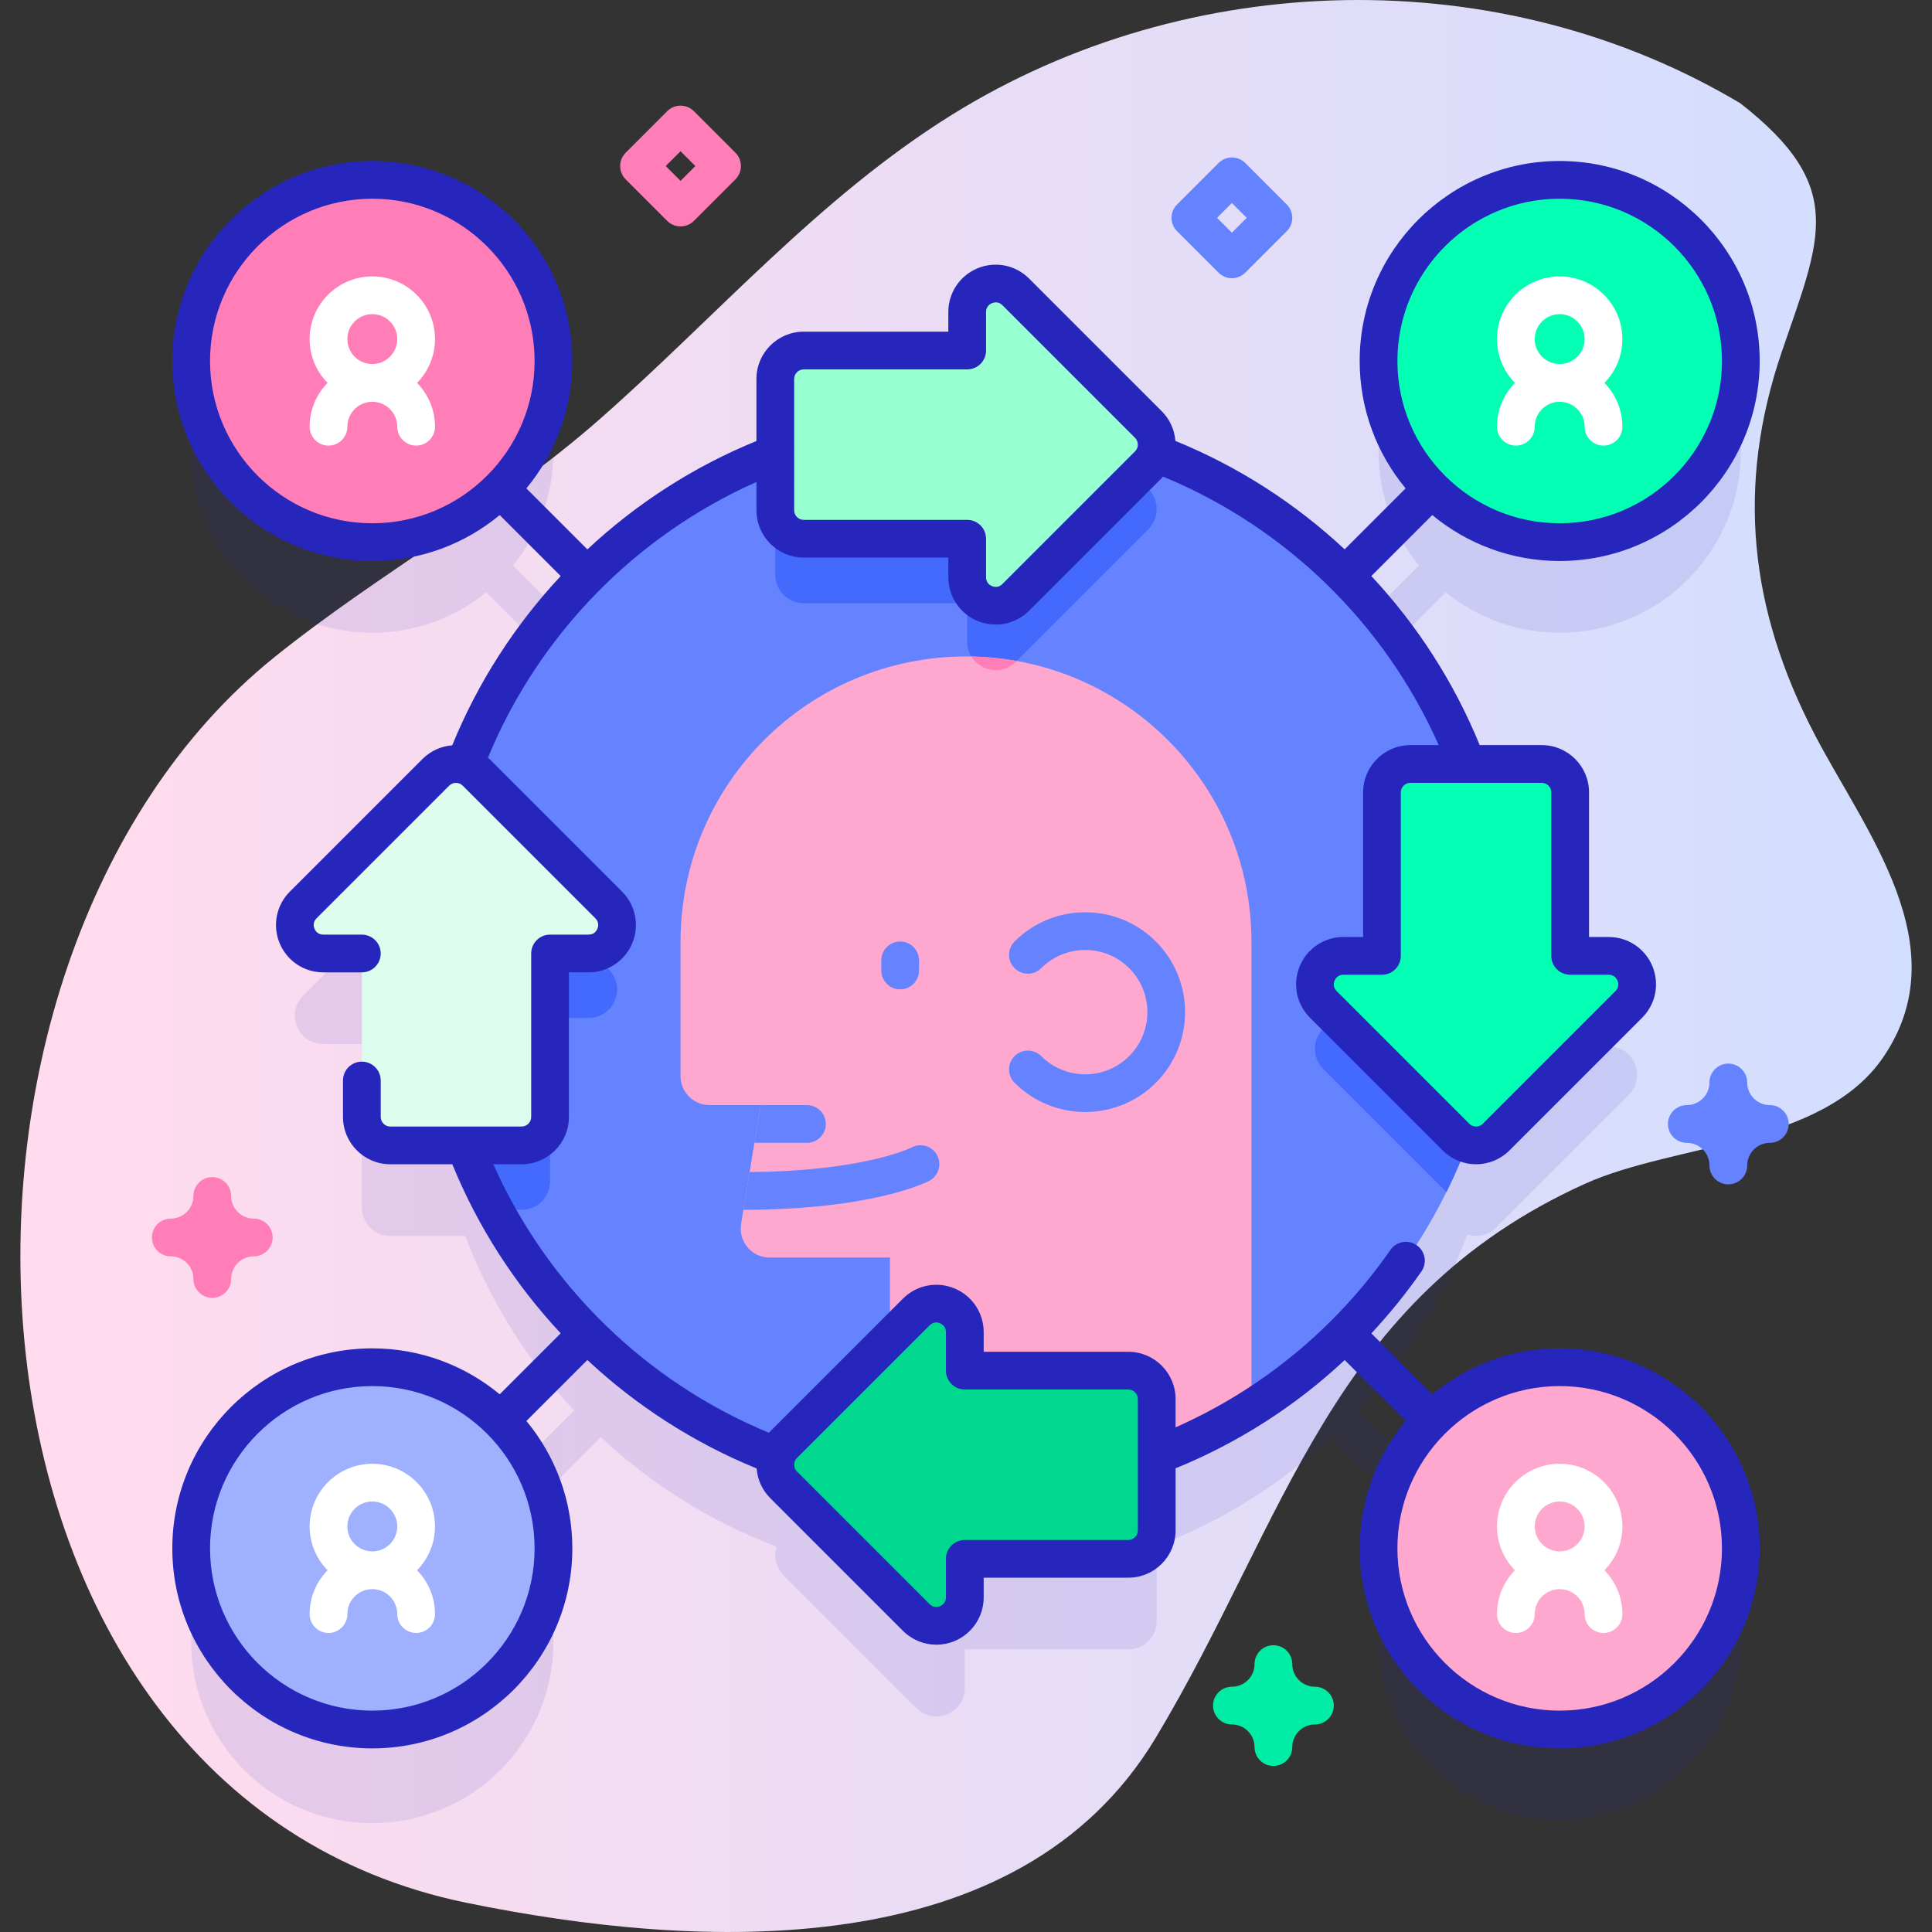 <?xml version="1.0" encoding="iso-8859-1"?>
<!-- Generator: Adobe Illustrator 23.0.3, SVG Export Plug-In . SVG Version: 6.00 Build 0)  -->
<svg version="1.1" id="Capa_1" xmlns="http://www.w3.org/2000/svg" xmlns:xlink="http://www.w3.org/1999/xlink" x="0px" y="0px"
	 viewBox="0 0 512 512" style="enable-background:new 0 0 512 512;" xml:space="preserve">
<rect x="0" y="0" width="512" height="512" fill="#333333" stroke="none"/>
<g>
	<g>
		<g>
			<linearGradient id="SVGID_1_" gradientUnits="userSpaceOnUse" x1="5.399" y1="256" x2="506.601" y2="256">
				<stop  offset="0.049" style="stop-color:#FFDBED"/>
				<stop  offset="0.999" style="stop-color:#D2DEFF"/>
			</linearGradient>
			<path style="fill:url(#SVGID_1_);" d="M461.173,27.352c-63.757-37.987-146.258-35.878-208.873,3.041
				c-35.18,21.866-62.374,53.403-93.212,80.552c-27.022,23.789-58.445,40.758-86.353,63.204
				c-101.21,81.403-91.553,300.961,50.962,330.125c61.777,12.642,146.21,16.696,182.519-43.642
				c34.62-57.531,46.232-116.383,113.876-146.942c23.573-10.65,62.975-10.113,78.944-33.45c20.152-29.45-4.853-60.043-18.192-85.707
				c-17.19-33.074-20.795-65.682-8.699-101.16C482.443,63.162,489.694,49.591,461.173,27.352z"/>
		</g>
		<g>
			<g>
				<path style="opacity:0.1;fill:#2626BC;" d="M413.333,386.328c-11.455,0-21.968,4.018-30.22,10.714l-23.237-23.237
					c12.482-13.388,22.405-29.189,28.994-46.63c2.601,0.831,5.563,0.22,7.627-1.844l35.15-35.15
					c4.748-4.748,1.385-12.865-5.329-12.865h-10.211v-43.318c0-4.162-3.374-7.536-7.536-7.536h-19.839
					c-6.59-17.297-16.461-32.971-28.856-46.266l23.237-23.237c8.252,6.696,18.765,10.714,30.22,10.714
					c26.512,0,48.005-21.492,48.005-48.005c0-26.512-21.492-48.005-48.005-48.005c-26.512,0-48.005,21.492-48.005,48.005
					c0,11.455,4.018,21.968,10.714,30.22l-23.237,23.237c-13.388-12.482-29.189-22.405-46.63-28.994
					c0.831-2.601,0.22-5.563-1.844-7.627l-35.15-35.15c-4.748-4.748-12.865-1.385-12.865,5.329v10.211h-43.318
					c-4.162,0-7.536,3.374-7.536,7.536v19.839c-17.297,6.59-32.971,16.461-46.266,28.856l-23.237-23.237
					c6.696-8.252,10.714-18.765,10.714-30.22c0-26.512-21.492-48.005-48.005-48.005c-26.512,0-48.005,21.492-48.005,48.005
					c0,26.512,21.492,48.005,48.005,48.005c11.455,0,21.968-4.018,30.22-10.714l23.237,23.237
					c-12.482,13.388-22.405,29.189-28.994,46.63c-2.601-0.831-5.563-0.22-7.627,1.844l-35.15,35.15
					c-4.748,4.748-1.385,12.865,5.329,12.865h10.211v43.318c0,4.162,3.374,7.536,7.536,7.536h19.839
					c6.59,17.297,16.461,32.971,28.856,46.266l-23.689,23.689c-8.183-6.479-18.519-10.359-29.768-10.359
					c-26.512,0-48.005,21.492-48.005,48.005c0,26.512,21.492,48.005,48.005,48.005c26.512,0,48.005-21.492,48.005-48.005
					c0-11.661-4.161-22.349-11.075-30.666l23.598-23.598c13.388,12.482,29.189,22.405,46.63,28.994
					c-0.831,2.601-0.22,5.563,1.844,7.627l35.15,35.15c4.748,4.748,12.865,1.385,12.865-5.329v-10.211h43.318
					c4.162,0,7.536-3.374,7.536-7.536v-19.839c17.297-6.59,32.971-16.461,46.266-28.856l23.237,23.237
					c-6.696,8.252-10.714,18.765-10.714,30.22c0,26.512,21.492,48.005,48.005,48.005c26.512,0,48.005-21.492,48.005-48.005
					C461.338,407.82,439.845,386.328,413.333,386.328z"/>
				<g>
					<circle style="fill:#6583FE;" cx="256" cy="253" r="142"/>
					<path style="fill:#4369FD;" d="M304.33,140.24l-35.15,35.15c-4.75,4.74-12.86,1.38-12.86-5.33v-10.21H213
						c-4.16,0-7.54-3.38-7.54-7.54v-32.05c15.7-5.98,32.74-9.26,50.54-9.26c11.64,0,22.95,1.4,33.78,4.04h0.01l14.54,14.54
						C307.27,132.52,307.27,137.29,304.33,140.24z"/>
					<path style="fill:#4369FD;" d="M398,253c0,22.59-5.28,43.95-14.66,62.91l-32.65-32.65c-4.75-4.75-1.39-12.87,5.33-12.87h10.21
						v-43.32c0-4.16,3.37-7.53,7.54-7.53h20.26C396.63,230.27,398,241.47,398,253z"/>
					<path style="fill:#4369FD;" d="M155.98,269.76h-10.21v43.32c0,4.16-3.37,7.53-7.54,7.53h-7.13C120.2,300.51,114,277.48,114,253
						c0-11.3,1.32-22.29,3.82-32.83c2.76-1.21,6.09-0.68,8.34,1.58l35.15,35.15C166.06,261.64,162.7,269.76,155.98,269.76z"/>
					<g>
						<path style="fill:#FFA8CF;" d="M331.65,249.6v123.59C309.75,387,283.81,395,256,395c-6.84,0-13.57-0.48-20.16-1.42v-60.31
							h-31.88c-4.73,0-8.32-4.25-7.56-8.93l0.61-3.73l1.65-10.01l1.27-7.74l1.64-10h-13.55c-4.23,0-7.67-3.44-7.67-7.66v-35.6
							c0-41.77,33.88-75.63,75.65-75.63S331.65,207.83,331.65,249.6z"/>
						<path style="fill:#FF7EB8;" d="M269.42,175.15l-0.24,0.24c-3.7,3.69-9.42,2.47-11.78-1.41
							C261.49,174.06,265.51,174.46,269.42,175.15z"/>
						<g>
							<path style="fill:#6583FE;" d="M218.855,297.865c0,2.76-2.24,5-5,5h-13.93l1.65-10h12.28
								C216.615,292.865,218.855,295.105,218.855,297.865z"/>
						</g>
						<g>
							<path style="fill:#6583FE;" d="M246.295,312.915c-0.59,0.31-14.74,7.67-49.29,7.7l1.65-10.01
								c30.36-0.24,42.8-6.44,42.92-6.51c2.43-1.3,5.46-0.39,6.77,2.05C249.645,308.575,248.725,311.605,246.295,312.915z"/>
						</g>
						<g>
							<path style="fill:#6583FE;" d="M238.553,262.194c-2.762,0-5-2.239-5-5v-2.685c0-2.761,2.238-5,5-5s5,2.239,5,5v2.685
								C243.553,259.956,241.315,262.194,238.553,262.194z"/>
						</g>
						<g>
							<path style="fill:#6583FE;" d="M287.594,294.694c-6.78,0-13.562-2.581-18.723-7.743c-1.953-1.953-1.953-5.119,0-7.071
								c1.951-1.952,5.119-1.952,7.07,0c6.426,6.425,16.879,6.425,23.305,0c6.425-6.425,6.425-16.879,0-23.304
								c-6.426-6.425-16.879-6.425-23.305,0c-1.951,1.952-5.119,1.952-7.07,0c-1.953-1.953-1.953-5.119,0-7.071
								c10.322-10.323,27.123-10.323,37.445,0c10.324,10.324,10.324,27.122,0,37.446
								C301.156,292.112,294.375,294.694,287.594,294.694z"/>
						</g>
					</g>
				</g>
				<g>
					<g>
						<g>
							<circle style="fill:#02FFB3;" cx="413.333" cy="95.667" r="48.005"/>
							<path style="fill:#FFFFFF;" d="M429.946,89.861c0-9.161-7.453-16.613-16.613-16.613S396.72,80.7,396.72,89.861
								c0,4.518,1.818,8.615,4.755,11.613c-2.936,2.998-4.755,7.095-4.755,11.613c0,2.761,2.239,5,5,5s5-2.239,5-5
								c0-3.646,2.967-6.613,6.613-6.613s6.613,2.967,6.613,6.613c0,2.761,2.239,5,5,5s5-2.239,5-5
								c0-4.518-1.818-8.615-4.755-11.613C428.128,98.476,429.946,94.379,429.946,89.861z M413.333,83.247
								c3.646,0,6.613,2.967,6.613,6.613s-2.967,6.613-6.613,6.613s-6.613-2.967-6.613-6.613S409.687,83.247,413.333,83.247z"/>
						</g>
					</g>
					<g>
						<g>
							<circle style="fill:#9FB0FE;" cx="98.667" cy="410.333" r="48.005"/>
							<path style="fill:#FFFFFF;" d="M115.281,404.526c0-9.161-7.453-16.613-16.613-16.613s-16.613,7.453-16.613,16.613
								c0,4.518,1.818,8.615,4.755,11.613c-2.936,2.998-4.755,7.095-4.755,11.613c0,2.761,2.239,5,5,5s5-2.239,5-5
								c0-3.646,2.967-6.613,6.613-6.613s6.613,2.967,6.613,6.613c0,2.761,2.239,5,5,5s5-2.239,5-5
								c0-4.518-1.818-8.615-4.755-11.613C113.462,413.142,115.281,409.044,115.281,404.526z M98.667,397.913
								c3.646,0,6.613,2.967,6.613,6.613s-2.967,6.613-6.613,6.613s-6.613-2.967-6.613-6.613S95.021,397.913,98.667,397.913z"/>
						</g>
					</g>
				</g>
				<g>
					<g>
						<g>
							<circle style="fill:#FF7EB8;" cx="98.667" cy="95.667" r="48.005"/>
							<path style="fill:#FFFFFF;" d="M115.281,89.861c0-9.161-7.453-16.613-16.613-16.613S82.054,80.7,82.054,89.861
								c0,4.518,1.818,8.615,4.755,11.613c-2.936,2.998-4.755,7.095-4.755,11.613c0,2.761,2.239,5,5,5s5-2.239,5-5
								c0-3.646,2.967-6.613,6.613-6.613s6.613,2.967,6.613,6.613c0,2.761,2.239,5,5,5s5-2.239,5-5
								c0-4.518-1.818-8.615-4.755-11.613C113.462,98.476,115.281,94.379,115.281,89.861z M98.667,83.247
								c3.646,0,6.613,2.967,6.613,6.613s-2.967,6.613-6.613,6.613s-6.613-2.967-6.613-6.613S95.021,83.247,98.667,83.247z"/>
						</g>
					</g>
					<g>
						<g>
							<circle style="fill:#FFA8CF;" cx="413.333" cy="410.333" r="48.005"/>
							<path style="fill:#FFFFFF;" d="M429.946,404.526c0-9.161-7.453-16.613-16.613-16.613s-16.613,7.453-16.613,16.613
								c0,4.518,1.818,8.615,4.755,11.613c-2.936,2.998-4.755,7.095-4.755,11.613c0,2.761,2.239,5,5,5s5-2.239,5-5
								c0-3.646,2.967-6.613,6.613-6.613s6.613,2.967,6.613,6.613c0,2.761,2.239,5,5,5s5-2.239,5-5
								c0-4.518-1.818-8.615-4.755-11.613C428.128,413.142,429.946,409.044,429.946,404.526z M413.333,397.913
								c3.646,0,6.613,2.967,6.613,6.613s-2.967,6.613-6.613,6.613s-6.613-2.967-6.613-6.613S409.687,397.913,413.333,397.913z"/>
						</g>
					</g>
				</g>
				<g>
					<path style="fill:#97FFD2;" d="M304.331,112.503l-35.15-35.15c-4.748-4.748-12.865-1.385-12.865,5.329v10.211h-43.318
						c-4.162,0-7.536,3.374-7.536,7.536v34.805c0,4.162,3.374,7.536,7.536,7.536h43.318v10.211c0,6.714,8.118,10.077,12.865,5.329
						l35.15-35.15C307.274,120.218,307.274,115.446,304.331,112.503z"/>
					<path style="fill:#00D890;" d="M207.669,393.497l35.15,35.15c4.748,4.748,12.865,1.385,12.865-5.329v-10.211h43.318
						c4.162,0,7.536-3.374,7.536-7.536v-34.805c0-4.162-3.374-7.536-7.536-7.536h-43.318v-10.211c0-6.714-8.118-10.077-12.865-5.329
						l-35.15,35.15C204.726,385.782,204.726,390.554,207.669,393.497z"/>
				</g>
				<g>
					<path style="fill:#02FFB3;" d="M396.497,301.331l35.15-35.15c4.748-4.748,1.385-12.865-5.329-12.865h-10.211v-43.318
						c0-4.162-3.374-7.536-7.536-7.536h-34.805c-4.162,0-7.536,3.374-7.536,7.536v43.318h-10.211
						c-6.714,0-10.077,8.118-5.329,12.865l35.15,35.15C388.782,304.274,393.554,304.274,396.497,301.331z"/>
					<path style="fill:#DCFDEE;" d="M115.503,204.669l-35.15,35.15c-4.748,4.748-1.385,12.865,5.329,12.865h10.211v43.318
						c0,4.162,3.374,7.536,7.536,7.536h34.805c4.162,0,7.536-3.374,7.536-7.536v-43.318h10.211c6.714,0,10.077-8.118,5.329-12.865
						l-35.15-35.15C123.218,201.726,118.446,201.726,115.503,204.669z"/>
				</g>
				<path style="fill:#FF7EB8;" d="M180.35,60c-1.28,0-2.559-0.488-3.536-1.464l-11-11c-1.953-1.953-1.953-5.119,0-7.071l11-11
					c1.953-1.952,5.118-1.952,7.071,0l11,11c1.953,1.953,1.953,5.119,0,7.071l-11,11C182.909,59.512,181.63,60,180.35,60z
					 M176.421,44l3.929,3.929L184.279,44l-3.929-3.929L176.421,44z"/>
				<path style="fill:#6583FE;" d="M326.467,73.731c-1.28,0-2.559-0.488-3.536-1.464l-11-11c-1.953-1.953-1.953-5.119,0-7.071l11-11
					c1.953-1.952,5.118-1.952,7.071,0l11,11c1.953,1.953,1.953,5.119,0,7.071l-11,11C329.026,73.243,327.747,73.731,326.467,73.731z
					 M322.538,57.731l3.929,3.929l3.929-3.929l-3.929-3.929L322.538,57.731z"/>
				<path style="fill:#01ECA5;" d="M337.467,468c-2.761,0-5-2.239-5-5c0-3.309-2.692-6-6-6c-2.761,0-5-2.239-5-5s2.239-5,5-5
					c3.309,0,6-2.691,6-6c0-2.761,2.239-5,5-5s5,2.239,5,5c0,3.309,2.691,6,6,6c2.761,0,5,2.239,5,5s-2.239,5-5,5
					c-3.308,0-6,2.691-6,6C342.467,465.761,340.229,468,337.467,468z"/>
				<path style="fill:#6583FE;" d="M458.024,313.865c-2.761,0-5-2.239-5-5c0-3.309-2.691-6-6-6c-2.761,0-5-2.239-5-5s2.239-5,5-5
					c3.309,0,6-2.691,6-6c0-2.761,2.239-5,5-5s5,2.239,5,5c0,3.309,2.691,6,6,6c2.761,0,5,2.239,5,5s-2.239,5-5,5
					c-3.309,0-6,2.691-6,6C463.024,311.626,460.786,313.865,458.024,313.865z"/>
			</g>
			<path style="fill:#FF7EB8;" d="M56.256,343.942c-2.761,0-5-2.239-5-5c0-3.309-2.692-6-6-6c-2.761,0-5-2.239-5-5s2.239-5,5-5
				c3.309,0,6-2.691,6-6c0-2.761,2.239-5,5-5s5,2.239,5,5c0,3.309,2.691,6,6,6c2.761,0,5,2.239,5,5s-2.239,5-5,5
				c-3.308,0-6,2.691-6,6C61.256,341.703,59.018,343.942,56.256,343.942z"/>
		</g>
	</g>
	<path style="fill:#2626BC;" d="M379.573,136.498c9.175,7.6,20.943,12.174,33.76,12.174c29.227,0,53.004-23.778,53.004-53.005
		c0-29.227-23.778-53.004-53.004-53.004c-29.227,0-53.005,23.778-53.005,53.004c0,12.817,4.574,24.585,12.174,33.76l-16.157,16.157
		c-12.973-12.123-28.143-21.92-44.855-28.738c-0.231-2.976-1.491-5.745-3.624-7.878l-35.149-35.149
		c-3.599-3.599-8.961-4.663-13.663-2.718c-4.701,1.947-7.739,6.494-7.739,11.582v5.211h-38.318c-6.913,0-12.537,5.624-12.537,12.537
		v16.439c-16.679,6.812-31.834,16.608-44.798,28.724l-16.166-16.166c7.6-9.175,12.174-20.943,12.174-33.76
		c0-29.227-23.778-53.004-53.005-53.004c-29.227,0-53.004,23.778-53.004,53.004c0,29.227,23.778,53.005,53.004,53.005
		c12.817,0,24.585-4.574,33.76-12.174l16.166,16.166c-12.129,12.978-21.933,28.15-28.746,44.851
		c-2.874,0.225-5.685,1.425-7.879,3.619l-35.149,35.149c-3.598,3.599-4.665,8.961-2.718,13.663s6.494,7.739,11.582,7.739h10.211
		c2.761,0,5-2.239,5-5s-2.239-5-5-5H85.682c-1.529,0-2.148-1.095-2.343-1.566c-0.195-0.471-0.532-1.683,0.55-2.764l35.149-35.149
		c0.988-0.989,2.599-0.989,3.587,0l35.149,35.149c1.082,1.082,0.745,2.294,0.55,2.765c-0.195,0.471-0.813,1.565-2.343,1.565h-10.211
		c-2.761,0-5,2.239-5,5v43.318c0,1.399-1.138,2.537-2.536,2.537H103.43c-1.399,0-2.537-1.138-2.537-2.537v-9.658
		c0-2.761-2.239-5-5-5s-5,2.239-5,5v9.658c0,6.913,5.624,12.537,12.537,12.537h16.439c6.815,16.686,16.609,31.838,28.723,44.799
		l-16.164,16.164c-9.175-7.6-20.943-12.174-33.76-12.174c-29.227,0-53.004,23.778-53.004,53.005
		c0,29.227,23.778,53.004,53.004,53.004c29.227,0,53.005-23.778,53.005-53.004c0-12.817-4.574-24.585-12.174-33.76l16.162-16.162
		c12.977,12.128,28.15,21.928,44.85,28.741c0.23,2.977,1.49,5.746,3.624,7.88l35.15,35.15c2.404,2.404,5.595,3.678,8.852,3.678
		c1.617,0,3.25-0.314,4.811-0.96c4.701-1.948,7.739-6.494,7.739-11.582v-5.211h38.318c6.913,0,12.537-5.624,12.537-12.536v-16.453
		c16.672-6.805,31.805-16.52,44.814-28.694l16.149,16.149c-7.6,9.175-12.174,20.943-12.174,33.76
		c0,29.227,23.778,53.004,53.005,53.004c29.227,0,53.004-23.778,53.004-53.004c0-29.227-23.778-53.005-53.004-53.005
		c-12.817,0-24.585,4.574-33.76,12.174l-16.149-16.149c4.772-5.116,9.209-10.586,13.26-16.399c1.579-2.266,1.022-5.382-1.243-6.961
		c-2.266-1.579-5.383-1.022-6.961,1.243c-14.443,20.724-34.043,36.873-56.941,47.025v-7.495c0-6.913-5.624-12.536-12.537-12.536
		h-38.318v-5.211c0-5.088-3.038-9.635-7.739-11.582c-4.698-1.947-10.063-0.881-13.663,2.717l-35.149,35.149
		c-0.124,0.124-0.234,0.26-0.352,0.388c-32.53-13.424-58.784-39.04-73.046-71.153h7.499c6.913,0,12.536-5.624,12.536-12.537v-38.318
		h5.211c5.088,0,9.635-3.038,11.582-7.739s0.881-10.064-2.717-13.663l-35.149-35.149c-0.124-0.124-0.258-0.231-0.386-0.348
		c13.425-32.533,39.054-58.795,71.15-73.051v7.5c0,6.913,5.624,12.536,12.537,12.536h38.318v5.211c0,5.088,3.038,9.635,7.739,11.582
		c1.56,0.646,3.193,0.961,4.811,0.96c3.255,0,6.448-1.274,8.852-3.678l35.149-35.149c0.125-0.125,0.235-0.261,0.354-0.39
		c32.557,13.433,58.784,39.027,73.048,71.154h-7.502c-6.913,0-12.536,5.624-12.536,12.537v38.318h-5.211
		c-5.088,0-9.635,3.038-11.582,7.739s-0.881,10.064,2.717,13.663l35.149,35.149c2.368,2.368,5.516,3.672,8.865,3.672
		s6.497-1.304,8.865-3.672l35.15-35.15c3.598-3.598,4.665-8.961,2.717-13.662c-1.948-4.701-6.494-7.739-11.582-7.739h-5.211v-38.318
		c0-6.913-5.624-12.537-12.537-12.537h-16.438c-6.818-16.695-16.608-31.847-28.718-44.805L379.573,136.498z M456.337,410.333
		c0,23.713-19.292,43.004-43.004,43.004s-43.005-19.292-43.005-43.004s19.292-43.005,43.005-43.005S456.337,386.62,456.337,410.333z
		 M211.205,386.375l35.149-35.149c0.589-0.588,1.216-0.757,1.741-0.757c0.44,0,0.809,0.119,1.024,0.208
		c0.471,0.195,1.565,0.813,1.565,2.343v10.211c0,2.761,2.239,5,5,5h43.318c1.399,0,2.537,1.138,2.537,2.536v34.805
		c0,1.398-1.138,2.536-2.537,2.536h-43.318c-2.761,0-5,2.239-5,5v10.211c0,1.529-1.095,2.148-1.566,2.343
		c-0.471,0.195-1.683,0.531-2.764-0.55l-35.149-35.15h0c-0.646-0.646-0.743-1.401-0.743-1.793
		C210.461,387.776,210.558,387.021,211.205,386.375z M98.667,453.337c-23.713,0-43.004-19.292-43.004-43.004
		s19.292-43.005,43.004-43.005s43.005,19.292,43.005,43.005S122.38,453.337,98.667,453.337z M55.663,95.667
		c0-23.713,19.292-43.004,43.004-43.004s43.005,19.292,43.005,43.004s-19.292,43.005-43.005,43.005S55.663,119.38,55.663,95.667z
		 M411.107,209.998v43.318c0,2.761,2.239,5,5,5h10.211c1.529,0,2.148,1.095,2.343,1.566c0.195,0.471,0.532,1.683-0.55,2.764
		l-35.15,35.149v0c-0.646,0.646-1.401,0.743-1.793,0.743c-0.392,0-1.147-0.097-1.793-0.743l-35.149-35.149
		c-1.082-1.082-0.745-2.294-0.55-2.765c0.195-0.471,0.813-1.565,2.343-1.565h10.211c2.761,0,5-2.239,5-5v-43.318
		c0-1.399,1.138-2.537,2.536-2.537h34.805C409.969,207.461,411.107,208.599,411.107,209.998z M413.333,52.663
		c23.713,0,43.004,19.292,43.004,43.004s-19.292,43.005-43.004,43.005s-43.005-19.292-43.005-43.005S389.62,52.663,413.333,52.663z
		 M300.795,119.625l-35.149,35.149c-1.083,1.082-2.293,0.745-2.765,0.55c-0.471-0.195-1.565-0.813-1.565-2.343v-10.211
		c0-2.761-2.239-5-5-5h-43.318c-1.399,0-2.537-1.138-2.537-2.536V100.43c0-1.399,1.138-2.537,2.537-2.537h43.318
		c2.761,0,5-2.239,5-5V82.682c0-1.529,1.095-2.148,1.566-2.343c0.471-0.195,1.684-0.531,2.764,0.55l35.149,35.149h0
		c0.646,0.646,0.743,1.401,0.743,1.793C301.539,118.224,301.442,118.979,300.795,119.625z"/>
</g>
<g>
</g>
<g>
</g>
<g>
</g>
<g>
</g>
<g>
</g>
<g>
</g>
<g>
</g>
<g>
</g>
<g>
</g>
<g>
</g>
<g>
</g>
<g>
</g>
<g>
</g>
<g>
</g>
<g>
</g>
</svg>
